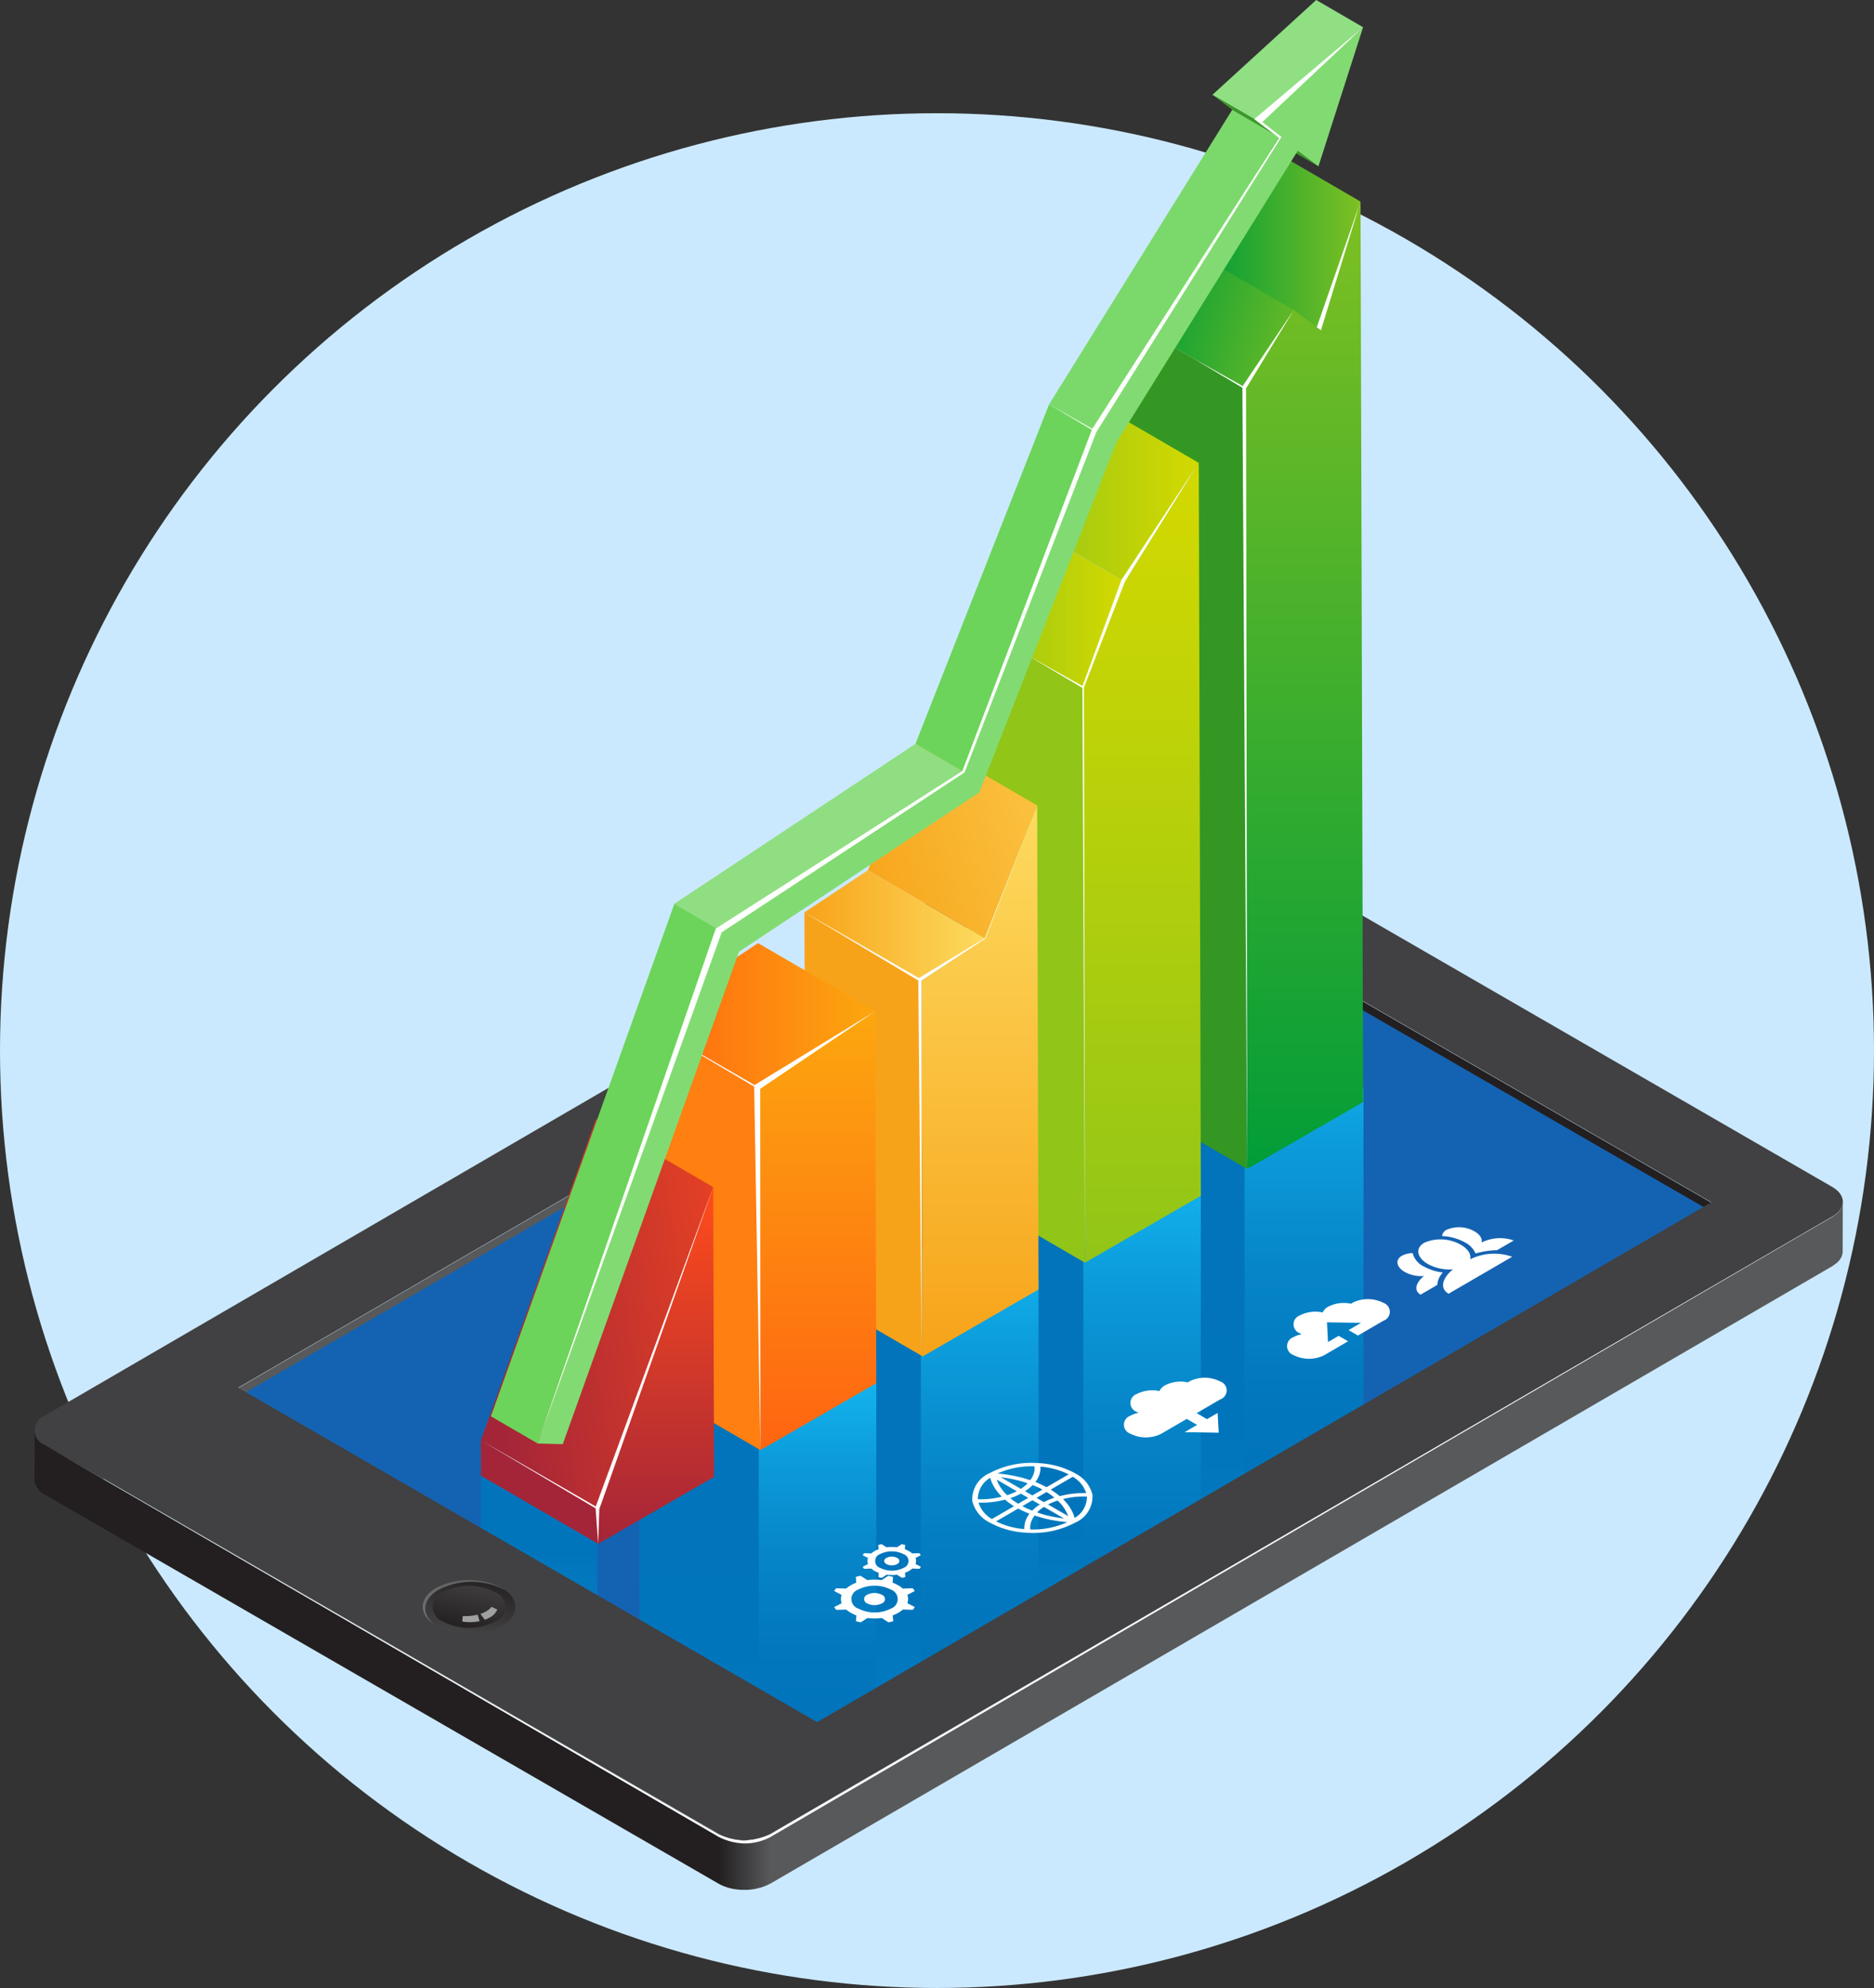 <svg id="Component_80_1" data-name="Component 80 – 1" xmlns="http://www.w3.org/2000/svg" xmlns:xlink="http://www.w3.org/1999/xlink" width="163.018" height="172.863" viewBox="0 0 163.018 172.863">
  <rect x="0" y="0" width="163.018" height="172.863" fill="#333333" stroke="none"/>
  <defs>
    <linearGradient id="linear-gradient" x1="0.5" y1="0.87" x2="0.5" y2="-0.13" gradientUnits="objectBoundingBox">
      <stop offset="0" stop-color="#0173ba"/>
      <stop offset="0.201" stop-color="#0277bd"/>
      <stop offset="0.428" stop-color="#0685c8"/>
      <stop offset="0.667" stop-color="#0c9bdb"/>
      <stop offset="0.912" stop-color="#15baf4"/>
      <stop offset="1" stop-color="#19c8ff"/>
    </linearGradient>
    <linearGradient id="linear-gradient-2" x1="0.5" x2="0.5" y2="2.871" gradientUnits="objectBoundingBox">
      <stop offset="0" stop-color="#0173ba"/>
      <stop offset="0.272" stop-color="#0175bc"/>
      <stop offset="0.474" stop-color="#047fc4"/>
      <stop offset="0.654" stop-color="#098fd1"/>
      <stop offset="0.822" stop-color="#0fa6e3"/>
      <stop offset="0.978" stop-color="#17c3fb"/>
      <stop offset="1" stop-color="#19c8ff"/>
    </linearGradient>
    <linearGradient id="linear-gradient-3" y1="0.924" y2="-0.076" xlink:href="#linear-gradient"/>
    <linearGradient id="linear-gradient-4" x1="0.5" y1="0" x2="0.5" y2="2.38" xlink:href="#linear-gradient-2"/>
    <linearGradient id="linear-gradient-5" y1="0.899" y2="-0.101" xlink:href="#linear-gradient"/>
    <linearGradient id="linear-gradient-6" x1="0.5" y1="0" x2="0.5" y2="2.566" xlink:href="#linear-gradient-2"/>
    <linearGradient id="linear-gradient-7" y1="1" y2="0" xlink:href="#linear-gradient"/>
    <linearGradient id="linear-gradient-8" x1="0.5" y1="0" x2="0.5" y2="2.912" xlink:href="#linear-gradient-2"/>
    <linearGradient id="linear-gradient-10" x1="0.5" y1="0" x2="0.5" y2="1.889" xlink:href="#linear-gradient-2"/>
    <linearGradient id="linear-gradient-11" x1="0.163" y1="0.5" x2="0.844" y2="0.5" gradientUnits="objectBoundingBox">
      <stop offset="0" stop-color="#231f20"/>
      <stop offset="1" stop-color="#58595b"/>
    </linearGradient>
    <linearGradient id="linear-gradient-12" x1="0.719" y1="-0.079" x2="0.081" y2="1.609" xlink:href="#linear-gradient-11"/>
    <linearGradient id="linear-gradient-13" x1="0.292" y1="1.024" x2="1.065" y2="-0.922" xlink:href="#linear-gradient-11"/>
    <linearGradient id="linear-gradient-14" y1="0.5" x2="1" y2="0.5" gradientUnits="objectBoundingBox">
      <stop offset="0" stop-color="#029d38"/>
      <stop offset="1" stop-color="#7ec022"/>
    </linearGradient>
    <linearGradient id="linear-gradient-15" x1="0.091" y1="0.397" x2="1.224" y2="0.682" xlink:href="#linear-gradient-14"/>
    <linearGradient id="linear-gradient-16" x1="0.5" y1="1" x2="0.5" y2="0" xlink:href="#linear-gradient-14"/>
    <linearGradient id="linear-gradient-17" y1="0.5" x2="1" y2="0.5" gradientUnits="objectBoundingBox">
      <stop offset="0" stop-color="#91c518"/>
      <stop offset="1" stop-color="#d4d900"/>
    </linearGradient>
    <linearGradient id="linear-gradient-19" x1="0.5" y1="1" x2="0.5" y2="0" xlink:href="#linear-gradient-17"/>
    <linearGradient id="linear-gradient-20" x1="-0.113" y1="0.724" x2="1.924" y2="-0.021" gradientUnits="objectBoundingBox">
      <stop offset="0" stop-color="#f7a319"/>
      <stop offset="1" stop-color="#fddb5f"/>
    </linearGradient>
    <linearGradient id="linear-gradient-21" x1="0" y1="0.5" x2="1" y2="0.5" xlink:href="#linear-gradient-20"/>
    <linearGradient id="linear-gradient-22" x1="0.5" y1="1" x2="0.5" y2="0" xlink:href="#linear-gradient-20"/>
    <linearGradient id="linear-gradient-23" y1="0.5" x2="1" y2="0.5" gradientUnits="objectBoundingBox">
      <stop offset="0" stop-color="#ff6411"/>
      <stop offset="1" stop-color="#fca70f"/>
    </linearGradient>
    <linearGradient id="linear-gradient-24" x1="0.5" y1="1" x2="0.5" y2="0" xlink:href="#linear-gradient-23"/>
    <linearGradient id="linear-gradient-25" x1="0.038" y1="0.623" x2="1.476" y2="0.239" gradientUnits="objectBoundingBox">
      <stop offset="0" stop-color="#a42538"/>
      <stop offset="1" stop-color="#ff4c1b"/>
    </linearGradient>
    <linearGradient id="linear-gradient-26" x1="0.5" y1="1" x2="0.5" y2="0" xlink:href="#linear-gradient-25"/>
  </defs>
  <circle id="Ellipse_140" data-name="Ellipse 140" cx="81.509" cy="81.509" r="81.509" transform="translate(0 9.845)" fill="#cbe9fe"/>
  <g id="Group_1367" data-name="Group 1367" transform="translate(-54.359 -40.618)">
    <g id="Group_1318" data-name="Group 1318" transform="translate(57.358 109.46)">
      <g id="Group_1316" data-name="Group 1316">
        <g id="Group_1315" data-name="Group 1315">
          <path id="Path_1315" data-name="Path 1315" d="M321.551,238.75l-.012,4.289-50.37-29.083.013-4.287Z" transform="translate(-175.683 -203.014)" fill="#231f20"/>
          <path id="Path_1316" data-name="Path 1316" d="M174.789,209.669l-.013,4.287L96.989,259.161,97,254.874Z" transform="translate(-79.29 -203.014)" fill="#58595b"/>
          <path id="Path_1317" data-name="Path 1317" d="M225.147,240.458l-77.786,45.2L96.99,256.581l77.787-45.2Z" transform="translate(-79.291 -203.959)" fill="#1463b2"/>
          <g id="Group_1312" data-name="Group 1312" transform="translate(38.832 21.248)">
            <g id="Group_1307" data-name="Group 1307" transform="translate(56.088)">
              <path id="Path_1318" data-name="Path 1318" d="M290.591,246.942v28.505L269.9,289.094V254.045l.008-5.924,14.1-5.774Z" transform="translate(-269.901 -242.347)" fill="url(#linear-gradient)"/>
              <path id="Path_1319" data-name="Path 1319" d="M281.949,287.456l4.964-3.275V245.8l-4.964,2.033Z" transform="translate(-276.569 -244.257)" fill="url(#linear-gradient-2)"/>
            </g>
            <g id="Group_1308" data-name="Group 1308" transform="translate(42.203 8.865)">
              <path id="Path_1320" data-name="Path 1320" d="M259.234,266.934v28.507l-10.222,6.142-10.2,9.13.008-42.74,14.1-5.775Z" transform="translate(-238.81 -262.198)" fill="url(#linear-gradient-3)"/>
              <path id="Path_1321" data-name="Path 1321" d="M240.473,269.654v42.377l9.46-8.466V265.78Z" transform="translate(-239.73 -264.181)" fill="url(#linear-gradient-4)"/>
            </g>
            <g id="Group_1309" data-name="Group 1309" transform="translate(27.925 16.98)">
              <path id="Path_1322" data-name="Path 1322" d="M227.427,284.619v28.506l-10.385,9.782-10.2,2.819.008-39.585,14.1-5.775Z" transform="translate(-206.838 -280.367)" fill="url(#linear-gradient-5)"/>
              <path id="Path_1323" data-name="Path 1323" d="M215.007,326.629l6.555-1.812.142-.128V283.818l-6.7,2.743Z" transform="translate(-211.359 -282.277)" fill="url(#linear-gradient-6)"/>
            </g>
            <g id="Group_1310" data-name="Group 1310" transform="translate(13.826 25.216)">
              <path id="Path_1324" data-name="Path 1324" d="M195.842,302.262v31.662l-20.572-.99V310.509l.009-5.924,14.1-5.775Z" transform="translate(-175.27 -298.81)" fill="url(#linear-gradient-7)"/>
              <path id="Path_1325" data-name="Path 1325" d="M185.615,302.262,175.279,306.5l-.009,5.924v22.426l10.345,1.066Z" transform="translate(-175.27 -300.72)" fill="url(#linear-gradient-8)"/>
            </g>
            <g id="Group_1311" data-name="Group 1311" transform="translate(0 32.454)">
              <path id="Path_1326" data-name="Path 1326" d="M164.594,320.044v24.3l-10.082-6.772-10.2-10.855.009-5.924,14.1-5.775Z" transform="translate(-144.31 -315.017)" fill="url(#linear-gradient-7)"/>
              <path id="Path_1327" data-name="Path 1327" d="M154.416,318.689l-10.1,4.135-.009,5.924L154.416,339.5Z" transform="translate(-144.31 -317.049)" fill="url(#linear-gradient-10)"/>
            </g>
          </g>
          <g id="Group_1313" data-name="Group 1313" transform="translate(0 35.695)">
            <path id="Path_1328" data-name="Path 1328" d="M193.791,397.8a3.486,3.486,0,0,1-.616.272c-.076.028-.155.05-.234.072-.1.03-.209.058-.317.079-.124.025-.247.048-.374.064-.036,0-.071.012-.108.015-.167.018-.336.026-.506.028h-.116c-.166,0-.333-.011-.5-.028-.036,0-.072-.009-.108-.013-.165-.021-.329-.049-.487-.084-.034-.007-.067-.017-.1-.025a4.464,4.464,0,0,1-.436-.133l-.07-.023a3.521,3.521,0,0,1-.489-.228l-1.052,2.209,1.052,2.077a3.361,3.361,0,0,0,.45.22l.027.008c.021.009.045.015.067.024.095.035.189.068.288.1.055.015.113.027.168.041l.07.018c.031.007.061.017.092.022.1.021.207.039.312.053l.115.015.071.007c.041,0,.081.011.121.013.1.008.206.014.31.017.034,0,.068,0,.1,0h.078c.047,0,.1,0,.143,0,.117,0,.233-.012.349-.023l.045-.006c.027,0,.052-.007.079-.011.093-.011.187-.023.278-.039.039-.007.074-.021.113-.028.11-.022.216-.051.322-.081.052-.014.11-.023.162-.04.024-.008.044-.022.067-.03a3.534,3.534,0,0,0,.63-.274l1.052-2.011Z" transform="translate(-129.812 -342.825)" fill="url(#linear-gradient-11)"/>
            <path id="Path_1329" data-name="Path 1329" d="M293.942,274.723h0V274.7a1.093,1.093,0,0,1-.054.322c0,.013-.007.024-.011.037a1.35,1.35,0,0,1-.15.292c-.012.017-.022.035-.036.052a1.769,1.769,0,0,1-.248.274,2.432,2.432,0,0,1-.246.182c-.059.041-.107.084-.172.123l-92.407,53.7v4.286l92.394-53.7.039-.024c.061-.036.1-.079.159-.117.075-.054.155-.106.219-.162.006-.006.016-.01.022-.017a1.813,1.813,0,0,0,.2-.211c.012-.017.021-.032.033-.048s.025-.037.038-.055.04-.055.056-.084a1.2,1.2,0,0,0,.083-.18c0-.009.005-.018.009-.027s.007-.022.009-.034c.012-.038.026-.076.034-.115a1.178,1.178,0,0,0,.021-.181v-.334l.011-3.953Z" transform="translate(-136.64 -274.695)" fill="#58595b"/>
            <path id="Path_1330" data-name="Path 1330" d="M58.3,320.454a1.577,1.577,0,0,1-.931-1.3l-.012,4.286a1.578,1.578,0,0,0,.931,1.3l58.59,33.823v-4.286Z" transform="translate(-57.358 -299.3)" fill="#231f20"/>
          </g>
          <path id="Path_1331" data-name="Path 1331" d="M213.753,229.127,155.17,195.3a4.914,4.914,0,0,0-4.459,0L58.311,249a1.364,1.364,0,0,0,.015,2.582l58.584,33.826a4.912,4.912,0,0,0,4.458,0l92.4-53.7C215,231,214.989,229.839,213.753,229.127Zm-88.29,46.546L75.094,246.591l77.787-45.2,50.37,29.081Z" transform="translate(-57.378 -194.768)" fill="#414042"/>
          <g id="Group_1314" data-name="Group 1314" transform="translate(33.769 68.543)">
            <path id="Path_1332" data-name="Path 1332" d="M139.848,348.933c1.578.91,1.587,2.392.018,3.3a6.292,6.292,0,0,1-5.7,0c-1.578-.911-1.587-2.393-.018-3.3A6.287,6.287,0,0,1,139.848,348.933Z" transform="translate(-132.974 -348.25)" fill="url(#linear-gradient-12)"/>
          </g>
        </g>
        <path id="Path_1333" data-name="Path 1333" d="M60.1,297.448l58.3,33.663a5.841,5.841,0,0,0,2.181.533,6.606,6.606,0,0,0,2.278-.533l92.573-53.82L122.9,331.33a4.83,4.83,0,0,1-2.279.56,5.279,5.279,0,0,1-2.239-.577Z" transform="translate(-58.874 -240.437)" fill="#fff"/>
      </g>
      <path id="Path_1334" data-name="Path 1334" d="M134.375,349.092a6.287,6.287,0,0,1,5.7,0c.052.029.1.062.146.093a3.383,3.383,0,0,0-.372-.252,6.287,6.287,0,0,0-5.7,0c-1.517.881-1.554,2.295-.126,3.211C132.83,351.23,132.943,349.924,134.375,349.092Z" transform="translate(-99.208 -279.706)" fill="#a0a0a0" opacity="0.5"/>
      <g id="Group_1317" data-name="Group 1317" transform="translate(34.646 69.05)">
        <path id="Path_1335" data-name="Path 1335" d="M140.317,349.921a1.367,1.367,0,0,1,.015,2.585,4.929,4.929,0,0,1-4.465,0,1.367,1.367,0,0,1-.014-2.585A4.916,4.916,0,0,1,140.317,349.921Z" transform="translate(-134.936 -349.385)" fill="url(#linear-gradient-13)"/>
      </g>
    </g>
    <g id="Group_1325" data-name="Group 1325" transform="translate(152.129 147.327)">
      <g id="Group_1319" data-name="Group 1319" transform="translate(0 13.094)">
        <path id="Path_1336" data-name="Path 1336" d="M277.945,309.2a.822.822,0,0,1,.009,1.556l-2.06,1.2.9.522.926-.539.094,1.717-2.965-.048,1.085-.63-.9-.522-2.214,1.287a2.963,2.963,0,0,1-2.69,0,.824.824,0,0,1-.009-1.56,2.436,2.436,0,0,1,.732-.261,1.387,1.387,0,0,1-.158-.072.824.824,0,0,1-.009-1.559,2.958,2.958,0,0,1,1.974-.255,1.14,1.14,0,0,1,.485-.5,2.97,2.97,0,0,1,1.994-.254c.038-.026.071-.056.116-.083A2.965,2.965,0,0,1,277.945,309.2Z" transform="translate(-269.568 -308.88)" fill="#fff"/>
      </g>
      <g id="Group_1323" data-name="Group 1323" transform="translate(23.794)">
        <g id="Group_1320" data-name="Group 1320" transform="translate(3.883)">
          <path id="Path_1337" data-name="Path 1337" d="M337.776,280.717l-1.451.844a6.887,6.887,0,0,0-1.871.288,1.944,1.944,0,0,0-.916-.961,4.53,4.53,0,0,0-1.994-.555.682.682,0,0,1,.384-.542,2.715,2.715,0,0,1,2.438.136c.486.28.694.647.612.965A3.617,3.617,0,0,1,337.776,280.717Z" transform="translate(-331.543 -279.561)" fill="#fff"/>
        </g>
        <g id="Group_1321" data-name="Group 1321" transform="translate(1.815 1.056)">
          <path id="Path_1338" data-name="Path 1338" d="M335.079,283.44l-5.532,3.215c-.781-.451-.585-1.325.379-2.119a3.892,3.892,0,0,1-2.182-.463c-.969-.559-1.112-1.387-.317-1.849a3.56,3.56,0,0,1,3.191.179c.632.365.909.845.808,1.26A4.705,4.705,0,0,1,335.079,283.44Z" transform="translate(-326.913 -281.926)" fill="#fff"/>
        </g>
        <g id="Group_1322" data-name="Group 1322" transform="translate(0 2.258)">
          <path id="Path_1339" data-name="Path 1339" d="M324.172,284.616a1.78,1.78,0,0,0,.966,1.154,4.418,4.418,0,0,0,1.662.527,1.746,1.746,0,0,0-.488,1.083l-1.451.843c-.6-.344-.445-1.014.291-1.621a2.955,2.955,0,0,1-1.668-.352c-.738-.427-.852-1.058-.243-1.412A2.014,2.014,0,0,1,324.172,284.616Z" transform="translate(-322.849 -284.616)" fill="#fff"/>
        </g>
      </g>
      <g id="Group_1324" data-name="Group 1324" transform="translate(14.19 6.254)">
        <path id="Path_1340" data-name="Path 1340" d="M309.72,293.889a.822.822,0,0,1,.009,1.556l-2.217,1.289-.82-.473,1.085-.63-2.961-.047.09,1.715.927-.539.819.473-2.056,1.2a2.961,2.961,0,0,1-2.689,0,.824.824,0,0,1-.009-1.559,2.368,2.368,0,0,1,.728-.259c-.052-.026-.107-.047-.156-.075a.824.824,0,0,1-.009-1.56,2.96,2.96,0,0,1,1.975-.255,1.131,1.131,0,0,1,.484-.5,2.976,2.976,0,0,1,1.994-.254c.039-.026.071-.055.116-.083A2.967,2.967,0,0,1,309.72,293.889Z" transform="translate(-301.343 -293.566)" fill="#fff"/>
      </g>
    </g>
    <g id="Group_1350" data-name="Group 1350" transform="translate(96.19 52.22)">
      <g id="Group_1331" data-name="Group 1331" transform="translate(56.275 0)" style="isolation: isolate">
        <g id="Group_1326" data-name="Group 1326" transform="translate(6.483)">
          <path id="Path_1341" data-name="Path 1341" d="M295.03,83.625,284.837,77.7l3.568-11.1L298.6,72.521Z" transform="translate(-284.837 -66.597)" fill="url(#linear-gradient-14)"/>
        </g>
        <g id="Group_1327" data-name="Group 1327" transform="translate(0 9.429)">
          <path id="Path_1342" data-name="Path 1342" d="M280.514,100.458l-10.195-5.924,4.243-6.825,10.194,5.924Z" transform="translate(-270.319 -87.71)" fill="url(#linear-gradient-15)"/>
        </g>
        <g id="Group_1329" data-name="Group 1329" transform="translate(0 16.253)">
          <g id="Group_1328" data-name="Group 1328">
            <path id="Path_1343" data-name="Path 1343" d="M280.706,176.783l-10.194-5.924-.192-67.868,10.195,5.924Z" transform="translate(-270.319 -102.991)" fill="#349723"/>
          </g>
        </g>
        <g id="Group_1330" data-name="Group 1330" transform="translate(10.195 5.924)">
          <path id="Path_1344" data-name="Path 1344" d="M303.2,79.862l.222,78.3-10.082,5.82-.191-67.868,4.242-6.825,2.24,1.675Z" transform="translate(-293.147 -79.862)" fill="url(#linear-gradient-16)"/>
        </g>
      </g>
      <g id="Group_1336" data-name="Group 1336" transform="translate(42.211 22.721)" style="isolation: isolate">
        <g id="Group_1332" data-name="Group 1332" transform="translate(0 19.551)">
          <path id="Path_1345" data-name="Path 1345" d="M249.164,217.174l-10.195-5.924-.141-50,10.194,5.925Z" transform="translate(-238.828 -161.252)" fill="#91c518"/>
        </g>
        <g id="Group_1333" data-name="Group 1333" transform="translate(0 10.337)">
          <path id="Path_1346" data-name="Path 1346" d="M249.022,155.758l-10.194-5.924,3.611-9.214,10.194,5.924Z" transform="translate(-238.828 -140.619)" fill="url(#linear-gradient-17)"/>
        </g>
        <g id="Group_1334" data-name="Group 1334" transform="translate(3.611)">
          <path id="Path_1347" data-name="Path 1347" d="M257.108,133.734l-10.194-5.924,6.431-10.337,10.194,5.924Z" transform="translate(-246.914 -117.473)" fill="url(#linear-gradient-17)"/>
        </g>
        <g id="Group_1335" data-name="Group 1335" transform="translate(10.194 5.924)">
          <path id="Path_1348" data-name="Path 1348" d="M271.7,130.738l.18,63.729-10.08,5.82-.142-50,3.61-9.215Z" transform="translate(-261.655 -130.738)" fill="url(#linear-gradient-19)"/>
        </g>
      </g>
      <g id="Group_1341" data-name="Group 1341" transform="translate(28.146 52.513)" style="isolation: isolate">
        <g id="Group_1337" data-name="Group 1337" transform="translate(5.52)">
          <path id="Path_1349" data-name="Path 1349" d="M229.889,201.666l-10.195-5.924,4.533-11.558,10.194,5.924Z" transform="translate(-219.695 -184.184)" fill="url(#linear-gradient-20)"/>
        </g>
        <g id="Group_1338" data-name="Group 1338" transform="translate(0 11.558)">
          <path id="Path_1350" data-name="Path 1350" d="M217.527,219.653l-10.193-5.925,5.52-3.663,10.195,5.924Z" transform="translate(-207.333 -210.065)" fill="url(#linear-gradient-21)"/>
        </g>
        <g id="Group_1339" data-name="Group 1339" transform="translate(0 15.222)">
          <path id="Path_1351" data-name="Path 1351" d="M217.62,256.877l-10.194-5.925-.092-32.684,10.193,5.925Z" transform="translate(-207.333 -218.268)" fill="#f7a319"/>
        </g>
        <g id="Group_1340" data-name="Group 1340" transform="translate(10.193 5.924)">
          <path id="Path_1352" data-name="Path 1352" d="M240.213,197.449l.119,42.086-10.081,5.821-.093-32.684,5.522-3.664Z" transform="translate(-230.158 -197.449)" fill="url(#linear-gradient-22)"/>
        </g>
      </g>
      <g id="Group_1345" data-name="Group 1345" transform="translate(14.034 70.408)" style="isolation: isolate">
        <g id="Group_1342" data-name="Group 1342" transform="translate(0 6.681)">
          <path id="Path_1353" data-name="Path 1353" d="M186.019,276.617l-10.194-5.924-.089-31.479,10.195,5.924Z" transform="translate(-175.735 -239.215)" fill="#ff7f11"/>
        </g>
        <g id="Group_1343" data-name="Group 1343">
          <path id="Path_1354" data-name="Path 1354" d="M185.93,236.859l-10.195-5.924,10.078-6.681,10.194,5.925Z" transform="translate(-175.735 -224.254)" fill="url(#linear-gradient-23)"/>
        </g>
        <g id="Group_1344" data-name="Group 1344" transform="translate(10.195 5.925)">
          <path id="Path_1355" data-name="Path 1355" d="M208.641,237.52l.091,32.339-10.08,5.82-.089-31.479Z" transform="translate(-198.563 -237.52)" fill="url(#linear-gradient-24)"/>
        </g>
      </g>
      <g id="Group_1349" data-name="Group 1349" transform="translate(0 85.696)" style="isolation: isolate">
        <g id="Group_1346" data-name="Group 1346" transform="translate(0 27.964)">
          <path id="Path_1356" data-name="Path 1356" d="M154.513,330.084l-10.194-5.924-.009-3.056,10.194,5.924Z" transform="translate(-144.31 -321.103)" fill="#a42538"/>
        </g>
        <g id="Group_1347" data-name="Group 1347">
          <path id="Path_1357" data-name="Path 1357" d="M154.5,292.375l-10.194-5.924,10.018-27.964,10.194,5.924Z" transform="translate(-144.31 -258.486)" fill="url(#linear-gradient-25)"/>
        </g>
        <g id="Group_1348" data-name="Group 1348" transform="translate(10.194 5.924)">
          <path id="Path_1358" data-name="Path 1358" d="M177.155,271.752l.072,25.2-10.082,5.821-.008-3.056Z" transform="translate(-167.137 -271.752)" fill="url(#linear-gradient-26)"/>
        </g>
      </g>
    </g>
    <path id="Path_1359" data-name="Path 1359" d="M283.481,105.291l4.09,2.443.419,67.933-.1-67.868,4.155-6.825-4.446,6.612Z" transform="translate(-125.139 -33.402)" fill="#fff"/>
    <path id="Path_1360" data-name="Path 1360" d="M307.13,90.788l.361.271,3.445-11.2Z" transform="translate(-138.226 -21.718)" fill="#fff"/>
    <path id="Path_1361" data-name="Path 1361" d="M251.258,147.6l4.565,2.708.22,49.979-.084-50.022,3.553-9.191,6.431-10.337-6.719,10.17-3.391,9.237Z" transform="translate(-107.306 -49.874)" fill="#fff"/>
    <path id="Path_1362" data-name="Path 1362" d="M207.333,206.746l9.906,5.925.293,32.243-.006-32.243,5.547-3.649,4.508-11.573-4.559,11.544-5.732,3.462Z" transform="translate(-82.998 -86.792)" fill="#fff"/>
    <path id="Path_1363" data-name="Path 1363" d="M175.9,238.337l9.669,5.736.539,31.606-.016-31.417,10-6.742-10.489,6.414Z" transform="translate(-65.604 -108.968)" fill="#fff"/>
    <path id="Path_1364" data-name="Path 1364" d="M144.544,293.827l9.876,5.858.222,3.087.1-3.02,9.914-28-10.223,27.774Z" transform="translate(-48.25 -127.912)" fill="#fff"/>
    <g id="Group_1360" data-name="Group 1360" transform="translate(97.061 40.618)">
      <g id="Group_1359" data-name="Group 1359" style="isolation: isolate">
        <g id="Group_1351" data-name="Group 1351" transform="translate(66.103 10.742)">
          <path id="Path_1365" data-name="Path 1365" d="M300.157,68.395l-4.077-2.369-1.8-1.353,4.078,2.37Z" transform="translate(-294.278 -64.672)" fill="#3a9c28"/>
        </g>
        <g id="Group_1352" data-name="Group 1352" transform="translate(48.553 9.538)">
          <path id="Path_1366" data-name="Path 1366" d="M259.058,89.971l-4.079-2.37,15.942-25.627L275,64.343Z" transform="translate(-254.979 -61.974)" fill="#7bd96b"/>
        </g>
        <g id="Group_1353" data-name="Group 1353" transform="translate(36.934 35.164)">
          <path id="Path_1367" data-name="Path 1367" d="M233.041,151.241l-4.078-2.369,11.619-29.514,4.079,2.37Z" transform="translate(-228.963 -119.357)" fill="#6cd45a"/>
        </g>
        <g id="Group_1354" data-name="Group 1354" transform="translate(62.763)">
          <path id="Path_1368" data-name="Path 1368" d="M290.876,51.233,286.8,48.863l9.031-8.246,4.078,2.37Z" transform="translate(-286.799 -40.618)" fill="#90df82"/>
        </g>
        <g id="Group_1355" data-name="Group 1355" transform="translate(62.763 8.246)">
          <path id="Path_1369" data-name="Path 1369" d="M292.608,62.743l-4.078-2.369L286.8,59.082l4.077,2.369Z" transform="translate(-286.799 -59.082)" fill="#3a9c28"/>
        </g>
        <g id="Group_1356" data-name="Group 1356" transform="translate(15.962 64.679)">
          <path id="Path_1370" data-name="Path 1370" d="M186.079,201.722,182,199.353l20.973-13.907,4.078,2.369Z" transform="translate(-182.001 -185.445)" fill="#8fde81"/>
        </g>
        <g id="Group_1357" data-name="Group 1357" transform="translate(0 78.586)">
          <path id="Path_1371" data-name="Path 1371" d="M150.338,263.522l-4.078-2.369,15.962-44.566,4.077,2.369Z" transform="translate(-146.26 -216.586)" fill="#6cd45a"/>
        </g>
        <g id="Group_1358" data-name="Group 1358" transform="translate(4.078 2.37)">
          <path id="Path_1372" data-name="Path 1372" d="M218.153,54.169l9.032-8.245L223.3,58.02l-1.8-1.353L205.73,82.018,193.8,112.456l-20.9,13.853L157.567,169.13l-2.176-.054,15.961-44.566L192.325,110.6l11.62-29.513,15.941-25.628Z" transform="translate(-155.391 -45.924)" fill="#82db72"/>
        </g>
      </g>
    </g>
    <path id="Path_1373" data-name="Path 1373" d="M227.185,45.924l-8.767,8.245,1.662,1.292-16.1,25.669-11.466,29.592-21.12,13.9-16.008,44.455L170.874,124.3l-3.6-2.164,3.6,2.164,21.451-13.7,11.263-29.674-3.722-2.21,3.763,2.125,16.256-25.287-2.168-1.641Z" transform="translate(-54.252 -2.937)" fill="#fff"/>
    <g id="Group_1361" data-name="Group 1361" transform="translate(109.247 95.523)">
      <path id="Path_1374" data-name="Path 1374" d="M293.456,210.3l10.082-5.82-.116-40.922-10.063,12.3Z" transform="translate(-239.852 -163.561)" fill="url(#linear-gradient-16)"/>
      <path id="Path_1375" data-name="Path 1375" d="M261.883,239.789l10.08-5.82-.09-31.852-10.062,12.3Z" transform="translate(-222.393 -184.898)" fill="url(#linear-gradient-19)"/>
      <path id="Path_1376" data-name="Path 1376" d="M230.309,269.275l10.081-5.821-.065-22.783-10.063,12.3Z" transform="translate(-204.934 -206.234)" fill="url(#linear-gradient-22)"/>
      <path id="Path_1377" data-name="Path 1377" d="M198.737,298.76l10.08-5.82-.039-13.713-10.062,12.3Z" transform="translate(-187.476 -227.571)" fill="url(#linear-gradient-24)"/>
      <path id="Path_1378" data-name="Path 1378" d="M180.774,322.424l-.013-4.644-7.214,8.817Z" transform="translate(-173.546 -248.907)" fill="url(#linear-gradient-26)"/>
    </g>
    <g id="Group_1362" data-name="Group 1362" transform="translate(94.57 180.338)">
      <path id="Path_1379" data-name="Path 1379" d="M142.018,355a4.15,4.15,0,0,1-1.291.121l-.046.482a4.246,4.246,0,0,0,1.509-.033Z" transform="translate(-140.682 -354.323)" fill="#a0a0a0"/>
      <path id="Path_1380" data-name="Path 1380" d="M145.195,353.478a1.714,1.714,0,0,1-.481.4,2.689,2.689,0,0,1-.486.215l.376.509a2.675,2.675,0,0,0,.441-.2,1.424,1.424,0,0,0,.648-.69Z" transform="translate(-142.644 -353.478)" fill="#a0a0a0"/>
    </g>
    <path id="Path_1381" data-name="Path 1381" d="M248.968,326.379l-.039-.034-.058-.025a7.447,7.447,0,0,0-3.192-.848,7.729,7.729,0,0,0-4.179.879,2.468,2.468,0,0,0-1.5,2.424,2.851,2.851,0,0,0,1.528,1.877,7.386,7.386,0,0,0,3.244.877,7.757,7.757,0,0,0,4.179-.879,2.47,2.47,0,0,0,1.5-2.424A2.813,2.813,0,0,0,248.968,326.379Zm.94,1.7c-.09,0-.174,0-.268.005-.071,0-.148,0-.223,0-.18.008-.364.021-.542.038l-.122.011c-.217.024-.433.056-.646.1-.057.011-.116.026-.171.039-.113.025-.226.045-.332.074-.121-.1-.25-.2-.383-.3l-.036-.021c-.117-.086-.236-.166-.366-.245l1.921-1.116A2.555,2.555,0,0,1,249.908,328.082Zm-5.119-.824c-.071.072-.144.141-.225.21l-.023.017a3.084,3.084,0,0,1-.289.209l-.029.021-1.746-1.008.065.007c.058.008.116.015.171.024.2.028.408.06.6.1.074.013.142.025.213.041.236.05.468.1.694.166l.036.01c.191.054.376.116.556.18Zm.135.422.019-.015c.1-.08.193-.165.279-.249l.023-.025c.146.058.294.114.43.178l.016,0c.143.067.272.139.405.212l-.872.507-.638-.369.038-.029A3.379,3.379,0,0,0,244.924,327.679Zm-.695.452.638.369-.876.508c-.123-.079-.246-.153-.363-.235l-.006,0c-.108-.081-.211-.167-.315-.252l.042-.013c.148-.052.29-.1.428-.163l.029-.013c.129-.053.251-.113.37-.174Zm1,.576.638.369-.038.03c-.106.069-.206.138-.3.213l-.019.019a3.178,3.178,0,0,0-.279.248l-.026.023c-.145-.059-.294-.118-.434-.18l-.006,0c-.142-.068-.272-.139-.408-.21Zm.429,1.038c.074-.073.151-.144.232-.214l.019-.015a3.318,3.318,0,0,1,.289-.209l.033-.023,1.746,1.008-.068-.005-.171-.025c-.2-.028-.4-.059-.6-.1-.071-.015-.142-.026-.213-.041-.233-.049-.466-.1-.689-.166l-.041-.01c-.191-.054-.372-.117-.557-.179Zm.567-.877-.638-.368.872-.507c.126.077.249.152.367.234l0,.006c.11.079.211.166.311.25l-.039.016c-.145.05-.293.1-.425.16l-.036.012c-.126.055-.247.114-.363.175Zm-.615-1.94c.023-.032.048-.066.067-.1a2.1,2.1,0,0,0,.167-.374l.018-.071a2.009,2.009,0,0,0,.063-.314c0-.043,0-.086,0-.129s.009-.1.009-.156a6.7,6.7,0,0,1,2.448.672l-1.922,1.116c-.152-.084-.314-.163-.479-.239l-.039-.019c-.148-.067-.3-.133-.459-.194C245.53,327.06,245.565,326.995,245.607,326.929Zm-.2-1.172a1.642,1.642,0,0,1,.011.181l0,.1a1.824,1.824,0,0,1-.069.343l-.022.055a2.18,2.18,0,0,1-.127.284c-.02.038-.045.075-.067.11a1.477,1.477,0,0,1-.1.13c-.133-.046-.275-.083-.414-.126-.065-.019-.13-.042-.194-.06q-.389-.106-.8-.188c-.055-.013-.114-.021-.175-.03-.214-.042-.433-.079-.653-.108l-.291-.034c-.1-.012-.207-.026-.307-.035A7.138,7.138,0,0,1,245.41,325.757Zm-1.544,2.165-.038.019c-.115.06-.231.115-.36.168l-.026.011c-.119.047-.242.092-.367.135l-.042.013c-.107-.106-.217-.212-.311-.322l-.013-.022a3.858,3.858,0,0,1-.293-.4c-.025-.041-.045-.082-.071-.123a3.246,3.246,0,0,1-.17-.348c-.013-.034-.029-.065-.042-.1l-.01-.04Zm-2.314-1.165a1.2,1.2,0,0,0,.062.178,1.6,1.6,0,0,0,.059.168,3.147,3.147,0,0,0,.186.375c.017.036.033.072.052.105a4.27,4.27,0,0,0,.333.46c.032.041.071.078.1.116.075.08.14.159.218.238-.071.019-.148.038-.223.055s-.126.028-.19.039c-.161.03-.322.056-.49.075l-.093.013c-.2.021-.4.035-.6.043l-.17,0c-.1,0-.208,0-.314,0A2.139,2.139,0,0,1,241.551,326.757Zm-1.008,2.162c.087,0,.174,0,.264,0,.075,0,.152,0,.226,0,.18-.008.357-.021.535-.038l.126-.009c.215-.025.435-.059.645-.1.057-.011.116-.026.174-.041.109-.022.222-.043.332-.074.12.1.251.2.383.3l.032.023c.117.082.236.166.366.245l-1.922,1.116A2.567,2.567,0,0,1,240.543,328.919Zm4.3,1.154a1.139,1.139,0,0,0-.067.1,2.19,2.19,0,0,0-.166.374l-.019.071a2.039,2.039,0,0,0-.059.312c0,.044,0,.088-.006.132s-.009.1-.006.153a6.721,6.721,0,0,1-2.451-.669l1.922-1.116c.136.075.281.144.426.213l.036.017c.165.076.337.15.518.221A1.946,1.946,0,0,0,244.84,330.073Zm.2,1.172c0-.062-.01-.121-.007-.183v-.1a1.883,1.883,0,0,1,.073-.346l.023-.055a1.683,1.683,0,0,1,.127-.284,1.17,1.17,0,0,1,.067-.11c.029-.043.062-.088.093-.129.136.044.275.083.411.125.067.021.129.042.2.061.259.07.523.134.8.19.058.011.116.019.178.032.217.04.433.075.652.1.094.013.188.022.285.034s.206.026.314.036A7.211,7.211,0,0,1,245.037,331.245Zm1.548-2.166.038-.019c.113-.058.232-.116.358-.167l.026-.011c.122-.048.242-.092.367-.134l.042-.013a4.391,4.391,0,0,1,.312.322l.02.023a4.093,4.093,0,0,1,.286.4c.026.041.049.081.072.123a2.648,2.648,0,0,1,.17.344c.016.035.029.069.046.1l.01.036Zm2.315,1.164c-.016-.062-.046-.12-.066-.18s-.036-.11-.056-.167a3.083,3.083,0,0,0-.186-.376c-.022-.036-.032-.071-.055-.1a3.779,3.779,0,0,0-.329-.462c-.033-.038-.072-.075-.1-.112-.071-.082-.14-.163-.221-.24.077-.018.151-.039.225-.055s.126-.029.19-.039c.162-.03.319-.055.488-.074l.1-.015c.2-.02.394-.033.594-.04l.177,0c.1,0,.2,0,.307.005A2.132,2.132,0,0,1,248.9,330.243Z" transform="translate(-101.061 -157.634)" fill="#fff"/>
    <g id="Group_1366" data-name="Group 1366" transform="translate(126.927 174.887)">
      <g id="Group_1365" data-name="Group 1365" transform="translate(2.599 1.085)">
        <g id="Group_1363" data-name="Group 1363" transform="translate(0 3.166)">
          <path id="Path_1382" data-name="Path 1382" d="M220.507,350.942a.393.393,0,0,1,0,.744,1.42,1.42,0,0,1-1.288,0,.4.4,0,0,1,0-.747A1.416,1.416,0,0,1,220.507,350.942Z" transform="translate(-218.957 -350.788)" fill="#fff"/>
        </g>
        <g id="Group_1364" data-name="Group 1364" transform="translate(1.753)">
          <path id="Path_1383" data-name="Path 1383" d="M224,343.812a.285.285,0,0,1,0,.539,1.025,1.025,0,0,1-.926,0c-.259-.15-.26-.39-.006-.537A1.02,1.02,0,0,1,224,343.812Z" transform="translate(-222.883 -343.7)" fill="#fff"/>
        </g>
      </g>
      <path id="Path_1384" data-name="Path 1384" d="M223.275,342.476l.466-.245a1.671,1.671,0,0,0-.124-.172l-.629.017a1.643,1.643,0,0,0-.285-.2,2.353,2.353,0,0,0-.353-.167l.03-.363c-.1-.028-.2-.05-.3-.073l-.422.272a3.679,3.679,0,0,0-.9,0l-.425-.271c-.1.02-.2.045-.3.073l.034.363a2.7,2.7,0,0,0-.351.167,1.951,1.951,0,0,0-.283.2l-.63-.017a1.684,1.684,0,0,0-.121.172l.469.245a.722.722,0,0,0,0,.52l-.467.245a.959.959,0,0,0,.127.173l.626-.018a1.653,1.653,0,0,0,.285.206,2.221,2.221,0,0,0,.353.163l-.026.364a2.757,2.757,0,0,0,.3.072l.422-.272a3.555,3.555,0,0,0,.9,0l.424.271c.1-.021.2-.046.3-.071l-.034-.367a2.308,2.308,0,0,0,.351-.163,1.6,1.6,0,0,0,.283-.206l.63.021a1.617,1.617,0,0,0,.125-.174L223.28,343A.732.732,0,0,0,223.275,342.476Zm-1.029.856a2.263,2.263,0,0,1-2.053,0,.628.628,0,0,1-.007-1.189,2.265,2.265,0,0,1,2.057,0A.629.629,0,0,1,222.246,343.332Z" transform="translate(-216.207 -341.271)" fill="#fff"/>
      <path id="Path_1385" data-name="Path 1385" d="M219.495,349.091l.647-.338a2.181,2.181,0,0,0-.172-.242l-.872.027a2.41,2.41,0,0,0-.393-.282,3.37,3.37,0,0,0-.491-.229l.042-.5c-.136-.038-.275-.07-.417-.1l-.582.376a5.038,5.038,0,0,0-1.246,0l-.586-.376a4.211,4.211,0,0,0-.413.1l.045.5a3.442,3.442,0,0,0-.483.229,2.5,2.5,0,0,0-.4.282l-.868-.025a1.687,1.687,0,0,0-.173.239l.65.338a1.031,1.031,0,0,0,0,.722l-.647.339a2.16,2.16,0,0,0,.173.241l.871-.026a2.539,2.539,0,0,0,.4.282,3.412,3.412,0,0,0,.486.228l-.042.5c.136.038.278.071.417.1l.582-.376a4.976,4.976,0,0,0,1.246,0l.587.376c.142-.026.28-.062.416-.1l-.048-.505a3.117,3.117,0,0,0,.49-.228,2.278,2.278,0,0,0,.389-.282l.872.026a1.624,1.624,0,0,0,.17-.241l-.651-.339A.982.982,0,0,0,219.495,349.091Zm-1.42,1.187a3.142,3.142,0,0,1-2.848,0,.871.871,0,0,1-.009-1.65,3.135,3.135,0,0,1,2.844,0A.872.872,0,0,1,218.075,350.278Z" transform="translate(-213.136 -344.676)" fill="#fff"/>
    </g>
  </g>
</svg>
